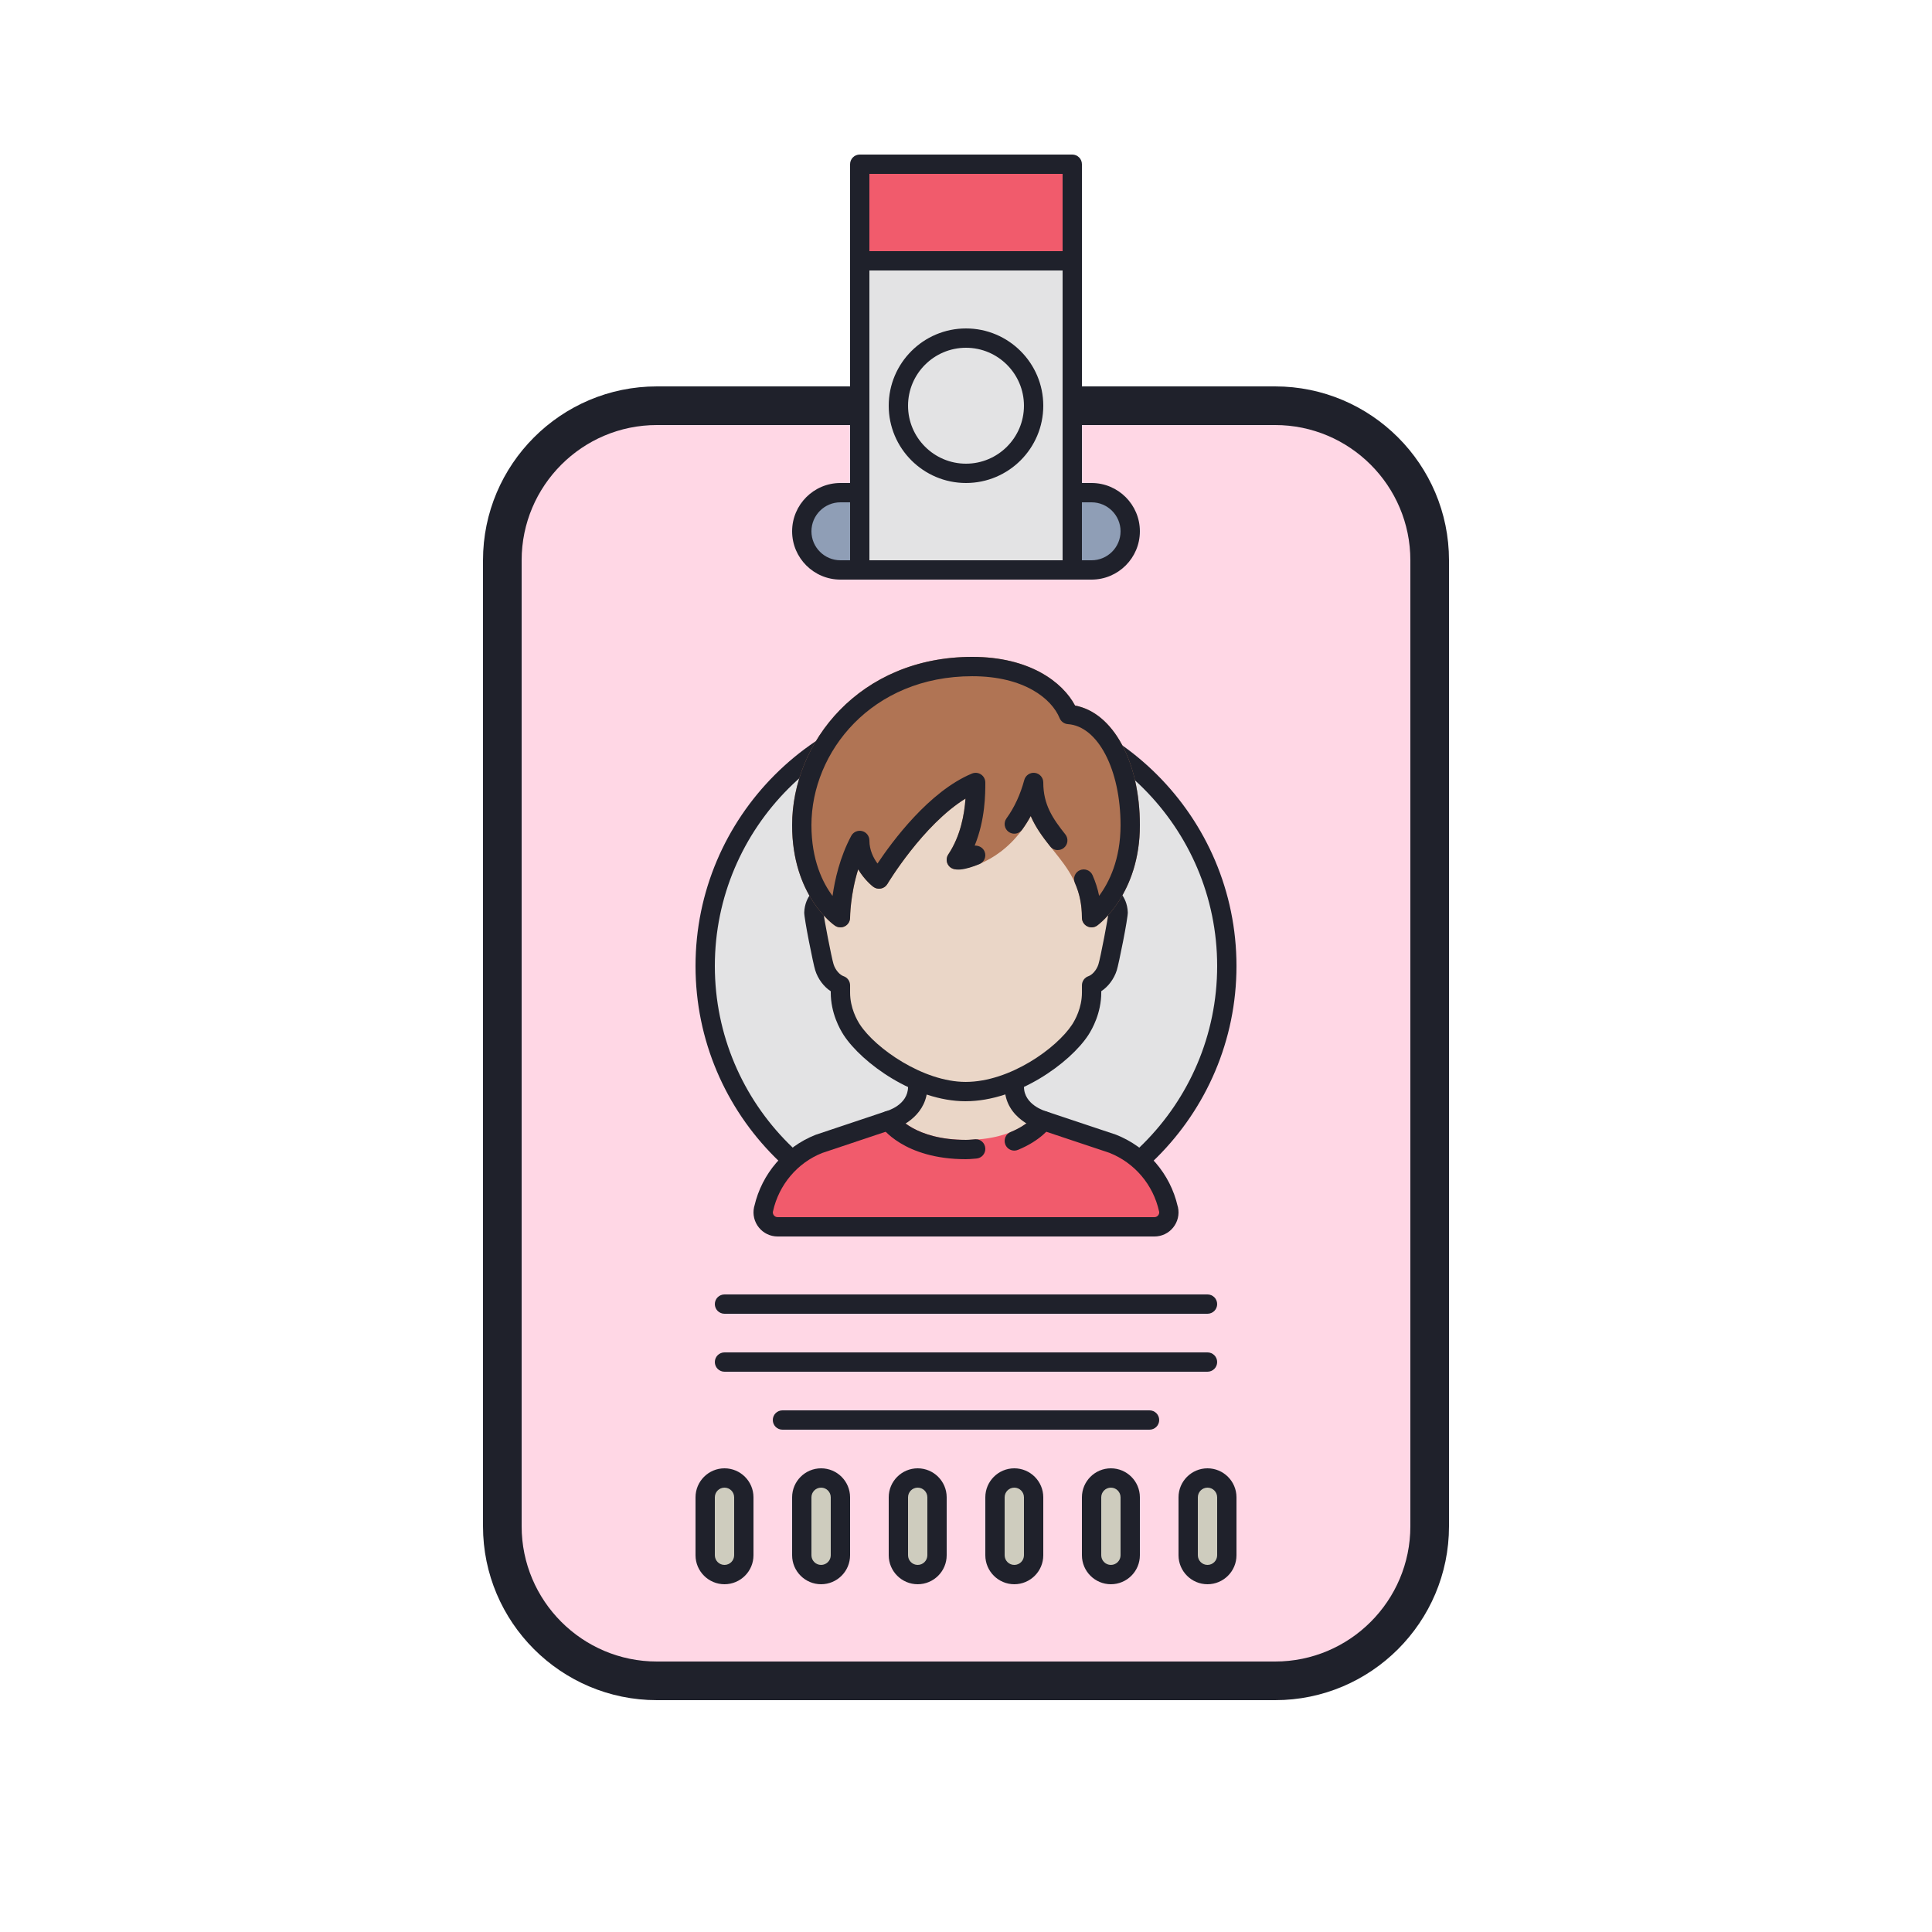 <svg version="1.1" xmlns="http://www.w3.org/2000/svg" xmlns:xlink="http://www.w3.org/1999/xlink" viewBox="0 0 172 172"><g fill="none" fill-rule="nonzero" stroke="none" stroke-width="1" stroke-linecap="butt" stroke-linejoin="miter" stroke-miterlimit="10" stroke-dasharray="" stroke-dashoffset="0" font-family="none" font-weight="none" font-size="none" text-anchor="none" style="mix-blend-mode: normal"><path d="M0,172v-172h172v172z" fill="none"></path><g><path d="M113.52,149.64h-55.04c-7.599,0 -13.76,-6.161 -13.76,-13.76v-86c0,-7.599 6.161,-13.76 13.76,-13.76h55.04c7.599,0 13.76,6.161 13.76,13.76v86c0,7.599 -6.161,13.76 -13.76,13.76z" fill="#ffd7e5"></path><path d="M86,62.78c-12.824,0 -23.22,10.396 -23.22,23.22c0,12.824 10.396,23.22 23.22,23.22c12.824,0 23.22,-10.396 23.22,-23.22c0,-12.824 -10.396,-23.22 -23.22,-23.22z" fill="#e3e3e4"></path><path d="M86,110.08c-13.278,0 -24.08,-10.802 -24.08,-24.08c0,-13.278 10.802,-24.08 24.08,-24.08c13.278,0 24.08,10.802 24.08,24.08c0,13.278 -10.802,24.08 -24.08,24.08zM86,63.64c-12.329,0 -22.36,10.031 -22.36,22.36c0,12.329 10.031,22.36 22.36,22.36c12.329,0 22.36,-10.031 22.36,-22.36c0,-12.329 -10.031,-22.36 -22.36,-22.36z" fill="#1f212b"></path><path d="M113.52,151.36h-55.04c-8.535,0 -15.48,-6.944 -15.48,-15.48v-86c0,-8.536 6.945,-15.48 15.48,-15.48h55.04c8.535,0 15.48,6.944 15.48,15.48v86c0,8.536 -6.945,15.48 -15.48,15.48zM58.48,37.84c-6.639,0 -12.04,5.403 -12.04,12.04v86c0,6.637 5.401,12.04 12.04,12.04h55.04c6.639,0 12.04,-5.403 12.04,-12.04v-86c0,-6.637 -5.401,-12.04 -12.04,-12.04z" fill="#1f212b"></path><path d="M97.18,43.86c-1.548,0 -20.815,0 -22.36,0c-1.901,0 -3.44,1.539 -3.44,3.44c0,1.901 1.539,3.44 3.44,3.44c1.545,0 20.812,0 22.36,0c1.901,0 3.44,-1.539 3.44,-3.44c0,-1.901 -1.539,-3.44 -3.44,-3.44z" fill="#8f9eb6"></path><path d="M97.18,51.6h-22.36c-2.37,0 -4.3,-1.928 -4.3,-4.3c0,-2.372 1.93,-4.3 4.3,-4.3h22.36c2.37,0 4.3,1.928 4.3,4.3c0,2.372 -1.93,4.3 -4.3,4.3zM74.82,44.72c-1.422,0 -2.58,1.158 -2.58,2.58c0,1.422 1.158,2.58 2.58,2.58h22.36c1.422,0 2.58,-1.158 2.58,-2.58c0,-1.422 -1.158,-2.58 -2.58,-2.58zM107.5,116.96h-43c-0.475,0 -0.86,-0.385 -0.86,-0.86c0,-0.475 0.385,-0.86 0.86,-0.86h43c0.475,0 0.86,0.385 0.86,0.86c0,0.475 -0.385,0.86 -0.86,0.86zM107.5,122.12h-43c-0.475,0 -0.86,-0.385 -0.86,-0.86c0,-0.475 0.385,-0.86 0.86,-0.86h43c0.475,0 0.86,0.385 0.86,0.86c0,0.475 -0.385,0.86 -0.86,0.86zM102.34,127.28h-32.68c-0.475,0 -0.86,-0.385 -0.86,-0.86c0,-0.475 0.385,-0.86 0.86,-0.86h32.68c0.475,0 0.86,0.385 0.86,0.86c0,0.475 -0.385,0.86 -0.86,0.86z" fill="#1f212b"></path><path d="M66.22,133.3c0,-0.949 -0.771,-1.72 -1.72,-1.72c-0.949,0 -1.72,0.771 -1.72,1.72c0,0.585 0,4.567 0,5.16c0,0.949 0.771,1.72 1.72,1.72c0.949,0 1.72,-0.771 1.72,-1.72c0,-0.593 0,-4.575 0,-5.16zM74.82,133.3c0,-0.949 -0.771,-1.72 -1.72,-1.72c-0.949,0 -1.72,0.771 -1.72,1.72c0,0.585 0,4.567 0,5.16c0,0.949 0.771,1.72 1.72,1.72c0.949,0 1.72,-0.771 1.72,-1.72c0,-0.593 0,-4.575 0,-5.16zM83.42,133.3c0,-0.949 -0.771,-1.72 -1.72,-1.72c-0.949,0 -1.72,0.771 -1.72,1.72c0,0.585 0,4.567 0,5.16c0,0.949 0.771,1.72 1.72,1.72c0.949,0 1.72,-0.771 1.72,-1.72c0,-0.593 0,-4.575 0,-5.16zM92.02,133.3c0,-0.949 -0.771,-1.72 -1.72,-1.72c-0.949,0 -1.72,0.771 -1.72,1.72c0,0.585 0,4.567 0,5.16c0,0.949 0.771,1.72 1.72,1.72c0.949,0 1.72,-0.771 1.72,-1.72c0,-0.593 0,-4.575 0,-5.16zM100.62,133.3c0,-0.949 -0.771,-1.72 -1.72,-1.72c-0.949,0 -1.72,0.771 -1.72,1.72c0,0.585 0,4.567 0,5.16c0,0.949 0.771,1.72 1.72,1.72c0.949,0 1.72,-0.771 1.72,-1.72c0,-0.593 0,-4.575 0,-5.16zM109.22,133.3c0,-0.949 -0.771,-1.72 -1.72,-1.72c-0.949,0 -1.72,0.771 -1.72,1.72c0,0.585 0,4.567 0,5.16c0,0.949 0.771,1.72 1.72,1.72c0.949,0 1.72,-0.771 1.72,-1.72c0,-0.593 0,-4.575 0,-5.16z" fill="#ceccbe"></path><path d="M64.5,141.04c-1.422,0 -2.58,-1.158 -2.58,-2.58v-5.16c0,-1.422 1.158,-2.58 2.58,-2.58c1.422,0 2.58,1.158 2.58,2.58v5.16c0,1.422 -1.158,2.58 -2.58,2.58zM64.5,132.44c-0.475,0 -0.86,0.387 -0.86,0.86v5.16c0,0.473 0.385,0.86 0.86,0.86c0.475,0 0.86,-0.387 0.86,-0.86v-5.16c0,-0.473 -0.385,-0.86 -0.86,-0.86zM73.1,141.04c-1.422,0 -2.58,-1.158 -2.58,-2.58v-5.16c0,-1.422 1.158,-2.58 2.58,-2.58c1.422,0 2.58,1.158 2.58,2.58v5.16c0,1.422 -1.158,2.58 -2.58,2.58zM73.1,132.44c-0.475,0 -0.86,0.387 -0.86,0.86v5.16c0,0.473 0.385,0.86 0.86,0.86c0.475,0 0.86,-0.387 0.86,-0.86v-5.16c0,-0.473 -0.385,-0.86 -0.86,-0.86zM81.7,141.04c-1.422,0 -2.58,-1.158 -2.58,-2.58v-5.16c0,-1.422 1.158,-2.58 2.58,-2.58c1.422,0 2.58,1.158 2.58,2.58v5.16c0,1.422 -1.158,2.58 -2.58,2.58zM81.7,132.44c-0.475,0 -0.86,0.387 -0.86,0.86v5.16c0,0.473 0.385,0.86 0.86,0.86c0.475,0 0.86,-0.387 0.86,-0.86v-5.16c0,-0.473 -0.385,-0.86 -0.86,-0.86zM90.3,141.04c-1.422,0 -2.58,-1.158 -2.58,-2.58v-5.16c0,-1.422 1.158,-2.58 2.58,-2.58c1.422,0 2.58,1.158 2.58,2.58v5.16c0,1.422 -1.158,2.58 -2.58,2.58zM90.3,132.44c-0.475,0 -0.86,0.387 -0.86,0.86v5.16c0,0.473 0.385,0.86 0.86,0.86c0.475,0 0.86,-0.387 0.86,-0.86v-5.16c0,-0.473 -0.385,-0.86 -0.86,-0.86zM98.9,141.04c-1.422,0 -2.58,-1.158 -2.58,-2.58v-5.16c0,-1.422 1.158,-2.58 2.58,-2.58c1.422,0 2.58,1.158 2.58,2.58v5.16c0,1.422 -1.158,2.58 -2.58,2.58zM98.9,132.44c-0.475,0 -0.86,0.387 -0.86,0.86v5.16c0,0.473 0.385,0.86 0.86,0.86c0.475,0 0.86,-0.387 0.86,-0.86v-5.16c0,-0.473 -0.385,-0.86 -0.86,-0.86zM107.5,141.04c-1.422,0 -2.58,-1.158 -2.58,-2.58v-5.16c0,-1.422 1.158,-2.58 2.58,-2.58c1.422,0 2.58,1.158 2.58,2.58v5.16c0,1.422 -1.158,2.58 -2.58,2.58zM107.5,132.44c-0.475,0 -0.86,0.387 -0.86,0.86v5.16c0,0.473 0.385,0.86 0.86,0.86c0.475,0 0.86,-0.387 0.86,-0.86v-5.16c0,-0.473 -0.385,-0.86 -0.86,-0.86z" fill="#1f212b"></path><path d="M74.82,87.72v0.645c0,1.378 0.535,2.585 1.013,3.316c0.949,1.452 3.215,3.368 5.867,4.513c0,0.313 0,0.537 0,0.556c0,2.337 -2.58,3.01 -2.58,3.01c0,0 1.72,2.58 6.88,2.58c5.16,0 6.88,-2.58 6.88,-2.58c0,0 -2.58,-0.709 -2.58,-3.01c0,-0.019 0,-0.246 0,-0.564c2.664,-1.146 4.921,-3.056 5.867,-4.505c0.478,-0.731 1.013,-1.938 1.013,-3.316v-0.645c0.614,-0.206 1.192,-0.858 1.426,-1.608c0.213,-0.666 0.949,-4.548 0.937,-4.856c-0.019,-0.509 -0.193,-0.877 -0.377,-1.121c-0.11,-0.144 -0.609,-0.815 -0.609,-0.815c0,0 1.202,-13.96 -12.558,-13.96c-13.76,0 -12.417,13.918 -12.417,13.918c0,0 -0.64,0.712 -0.75,0.857c-0.184,0.244 -0.358,0.614 -0.377,1.121c-0.01,0.308 0.724,4.188 0.937,4.856c0.234,0.75 0.812,1.402 1.426,1.608z" fill="#ead6c7"></path><path d="M104.024,107.65c-0.585,-2.638 -2.432,-4.819 -4.942,-5.817l-5.401,-1.804l-1.512,-0.753c-0.064,0.091 -1.6,2.205 -6.17,2.205c-4.546,0 -6.091,-2.093 -6.168,-2.203l-1.514,0.752l-5.401,1.804c-2.509,0.998 -4.358,3.179 -4.942,5.817l-0.007,0.007c-0.174,0.805 0.437,1.563 1.257,1.563h33.545c0.822,0 1.431,-0.76 1.257,-1.563z" fill="#f15b6c"></path><path d="M102.772,110.08h-33.543c-0.652,0 -1.259,-0.291 -1.668,-0.798c-0.411,-0.507 -0.568,-1.168 -0.43,-1.808c0.007,-0.034 0.015,-0.065 0.028,-0.1c0.667,-2.883 2.697,-5.251 5.444,-6.343l6.247,-2.09c0.129,-0.034 1.992,-0.559 1.992,-2.191v-0.43h1.72v0.43c0,2.375 -2.109,3.552 -3.223,3.841l-6.146,2.057c-2.2,0.875 -3.851,2.821 -4.374,5.188c-0.003,0.017 -0.009,0.036 -0.014,0.053c-0.014,0.15 0.052,0.258 0.095,0.313c0.046,0.058 0.153,0.158 0.33,0.158h33.545c0.177,0 0.284,-0.1 0.33,-0.158c0.043,-0.053 0.11,-0.163 0.095,-0.315c-0.005,-0.017 -0.01,-0.036 -0.014,-0.052c-0.523,-2.367 -2.176,-4.312 -4.419,-5.203l-6.158,-2.055c-0.086,-0.024 -3.168,-0.901 -3.168,-3.827v-0.43h1.72v0.43c0,1.608 1.871,2.159 1.95,2.183l6.244,2.085c2.793,1.111 4.823,3.478 5.489,6.364c0.01,0.031 0.021,0.062 0.028,0.095c0.138,0.64 -0.019,1.3 -0.43,1.808c-0.408,0.506 -1.017,0.796 -1.668,0.796z" fill="#1f212b"></path><path d="M85.967,98.04c-4.572,0 -9.242,-3.418 -10.855,-5.888c-0.346,-0.53 -1.152,-1.963 -1.152,-3.787v-0.117c-0.624,-0.408 -1.14,-1.092 -1.386,-1.878c-0.174,-0.542 -0.994,-4.625 -0.975,-5.143c0.028,-0.762 0.313,-1.295 0.547,-1.608c0.122,-0.16 0.798,-0.915 0.798,-0.915l1.28,1.149c0,0.002 -0.599,0.664 -0.71,0.808c-0.079,0.107 -0.186,0.311 -0.198,0.628c0.029,0.399 0.71,3.978 0.896,4.561c0.174,0.55 0.583,0.955 0.882,1.054c0.351,0.119 0.587,0.445 0.587,0.815v0.645c0,1.362 0.611,2.446 0.874,2.847c1.395,2.133 5.65,5.108 9.414,5.108c3.954,0 8.115,-3.02 9.481,-5.108c0.261,-0.401 0.872,-1.484 0.872,-2.847v-0.645c0,-0.37 0.236,-0.697 0.585,-0.815c0.298,-0.101 0.709,-0.504 0.881,-1.049c0.187,-0.59 0.869,-4.168 0.898,-4.616c-0.012,-0.268 -0.119,-0.473 -0.205,-0.59c-0.105,-0.136 -0.612,-0.817 -0.612,-0.817l1.381,-1.029l0.6,0.803c0.241,0.323 0.526,0.855 0.554,1.615c0.019,0.519 -0.802,4.603 -0.977,5.15c-0.246,0.781 -0.76,1.465 -1.385,1.873v0.117c0,1.825 -0.807,3.258 -1.152,3.787c-1.613,2.473 -6.307,5.891 -10.92,5.891z" fill="#1f212b"></path><path d="M95.709,62.814c-1.111,-2.095 -4.057,-4.334 -9.15,-4.334c-10.04,0 -16.039,7.618 -16.039,14.983c0,6.266 3.658,8.841 3.815,8.947c0.144,0.1 0.315,0.15 0.485,0.15c0.138,0 0.275,-0.034 0.401,-0.1c0.282,-0.15 0.459,-0.44 0.459,-0.76c0,-0.028 0.01,-2.03 0.722,-4.309c0.574,0.97 1.29,1.519 1.342,1.557c0.194,0.146 0.44,0.203 0.683,0.155c0.239,-0.046 0.447,-0.193 0.573,-0.402c0.034,-0.058 3.172,-5.274 6.957,-7.608c-0.101,1.391 -0.432,3.32 -1.533,4.971c-0.175,0.263 -0.193,0.604 -0.043,0.884c0.15,0.277 0.44,0.452 0.759,0.452c1.219,0 4.568,-0.946 6.624,-4.747c0.507,1.176 1.269,2.124 2.016,3.056c1.307,1.629 2.54,3.167 2.54,5.991c0,0.323 0.181,0.619 0.47,0.765c0.289,0.15 0.635,0.122 0.896,-0.071c0.155,-0.112 3.794,-2.828 3.794,-8.932c0,-5.669 -2.398,-10.024 -5.771,-10.649z" fill="#b07454"></path><path d="M76.54,14.62h18.92v36.12h-18.92z" fill="#e3e3e4"></path><path d="M76.54,14.62h18.92v8.6h-18.92z" fill="#f15b6c"></path><path d="M95.46,51.6h-18.92c-0.475,0 -0.86,-0.385 -0.86,-0.86v-36.12c0,-0.475 0.385,-0.86 0.86,-0.86h18.92c0.475,0 0.86,0.385 0.86,0.86v36.12c0,0.475 -0.385,0.86 -0.86,0.86zM77.4,49.88h17.2v-34.4h-17.2z" fill="#1f212b"></path><path d="M86,43c-3.794,0 -6.88,-3.086 -6.88,-6.88c0,-3.794 3.086,-6.88 6.88,-6.88c3.794,0 6.88,3.086 6.88,6.88c0,3.794 -3.086,6.88 -6.88,6.88zM86,30.96c-2.845,0 -5.16,2.315 -5.16,5.16c0,2.845 2.315,5.16 5.16,5.16c2.845,0 5.16,-2.315 5.16,-5.16c0,-2.845 -2.315,-5.16 -5.16,-5.16zM76.54,22.36h18.92v1.72h-18.92zM86,103.2c-5.556,0 -7.515,-2.841 -7.596,-2.964c-0.263,-0.394 -0.157,-0.929 0.239,-1.192c0.394,-0.261 0.924,-0.158 1.189,0.232c0.077,0.11 1.622,2.203 6.168,2.203c0.184,0 0.349,-0.015 0.513,-0.029l0.292,-0.024c0.487,-0.043 0.882,0.329 0.913,0.803c0.031,0.473 -0.329,0.884 -0.803,0.913l-0.256,0.021c-0.21,0.019 -0.421,0.036 -0.659,0.036zM90.3,102.435c-0.339,0 -0.66,-0.201 -0.796,-0.535c-0.179,-0.44 0.031,-0.943 0.47,-1.121c1.563,-0.638 2.195,-1.502 2.202,-1.51c0.273,-0.384 0.808,-0.476 1.194,-0.208c0.387,0.27 0.487,0.796 0.22,1.185c-0.089,0.129 -0.924,1.29 -2.965,2.124c-0.105,0.045 -0.215,0.065 -0.323,0.065zM94.17,75.68c-0.253,0 -0.504,-0.11 -0.674,-0.325c-0.667,-0.839 -1.297,-1.694 -1.734,-2.706c-0.232,0.43 -0.488,0.836 -0.767,1.219c-0.28,0.385 -0.817,0.468 -1.201,0.189c-0.384,-0.279 -0.47,-0.817 -0.189,-1.201c0.7,-0.965 1.233,-2.114 1.584,-3.419c0.112,-0.416 0.523,-0.686 0.943,-0.63c0.428,0.055 0.748,0.42 0.748,0.851c0,1.993 0.851,3.225 1.964,4.625c0.296,0.372 0.234,0.912 -0.139,1.207c-0.158,0.127 -0.347,0.187 -0.535,0.187z" fill="#1f212b"></path><path d="M74.82,82.56c-0.17,0 -0.341,-0.05 -0.485,-0.15c-0.157,-0.107 -3.815,-2.681 -3.815,-8.947c0,-7.365 5.999,-14.983 16.039,-14.983c5.093,0 8.039,2.239 9.15,4.334c3.373,0.624 5.771,4.979 5.771,10.649c0,6.104 -3.64,8.82 -3.794,8.932c-0.261,0.193 -0.607,0.22 -0.896,0.071c-0.289,-0.146 -0.47,-0.442 -0.47,-0.765c0,-1.139 -0.2,-2.121 -0.626,-3.094c-0.191,-0.435 0.005,-0.943 0.44,-1.133c0.439,-0.189 0.943,0.007 1.133,0.442c0.261,0.595 0.458,1.206 0.585,1.839c0.872,-1.176 1.907,-3.223 1.907,-6.29c0,-4.945 -2.014,-8.813 -4.687,-8.997c-0.327,-0.024 -0.612,-0.23 -0.738,-0.535c-0.7,-1.722 -3.154,-3.731 -7.776,-3.731c-8.963,0 -14.319,6.744 -14.319,13.263c0,3.12 1.015,5.143 1.88,6.299c0.2,-1.431 0.648,-3.449 1.662,-5.346c0.186,-0.349 0.585,-0.525 0.968,-0.43c0.382,0.095 0.65,0.44 0.65,0.834c0,0.87 0.368,1.576 0.722,2.054c1.312,-1.968 4.599,-6.422 8.406,-8.008c0.267,-0.108 0.569,-0.083 0.808,0.079c0.241,0.16 0.384,0.428 0.384,0.716c0,0.994 0,3.306 -0.948,5.619c0.361,-0.019 0.736,0.17 0.884,0.533c0.179,0.44 -0.033,0.943 -0.473,1.12c-1.142,0.464 -2.386,0.793 -2.802,0.015c-0.15,-0.28 -0.132,-0.619 0.043,-0.884c1.101,-1.651 1.433,-3.579 1.533,-4.971c-3.786,2.332 -6.923,7.549 -6.957,7.608c-0.126,0.21 -0.332,0.356 -0.573,0.402c-0.243,0.048 -0.488,-0.009 -0.683,-0.155c-0.05,-0.038 -0.765,-0.587 -1.342,-1.557c-0.712,2.279 -0.722,4.281 -0.722,4.309c0,0.32 -0.177,0.611 -0.459,0.76c-0.126,0.065 -0.263,0.1 -0.401,0.1z" fill="#1f212b"></path></g></g></svg>